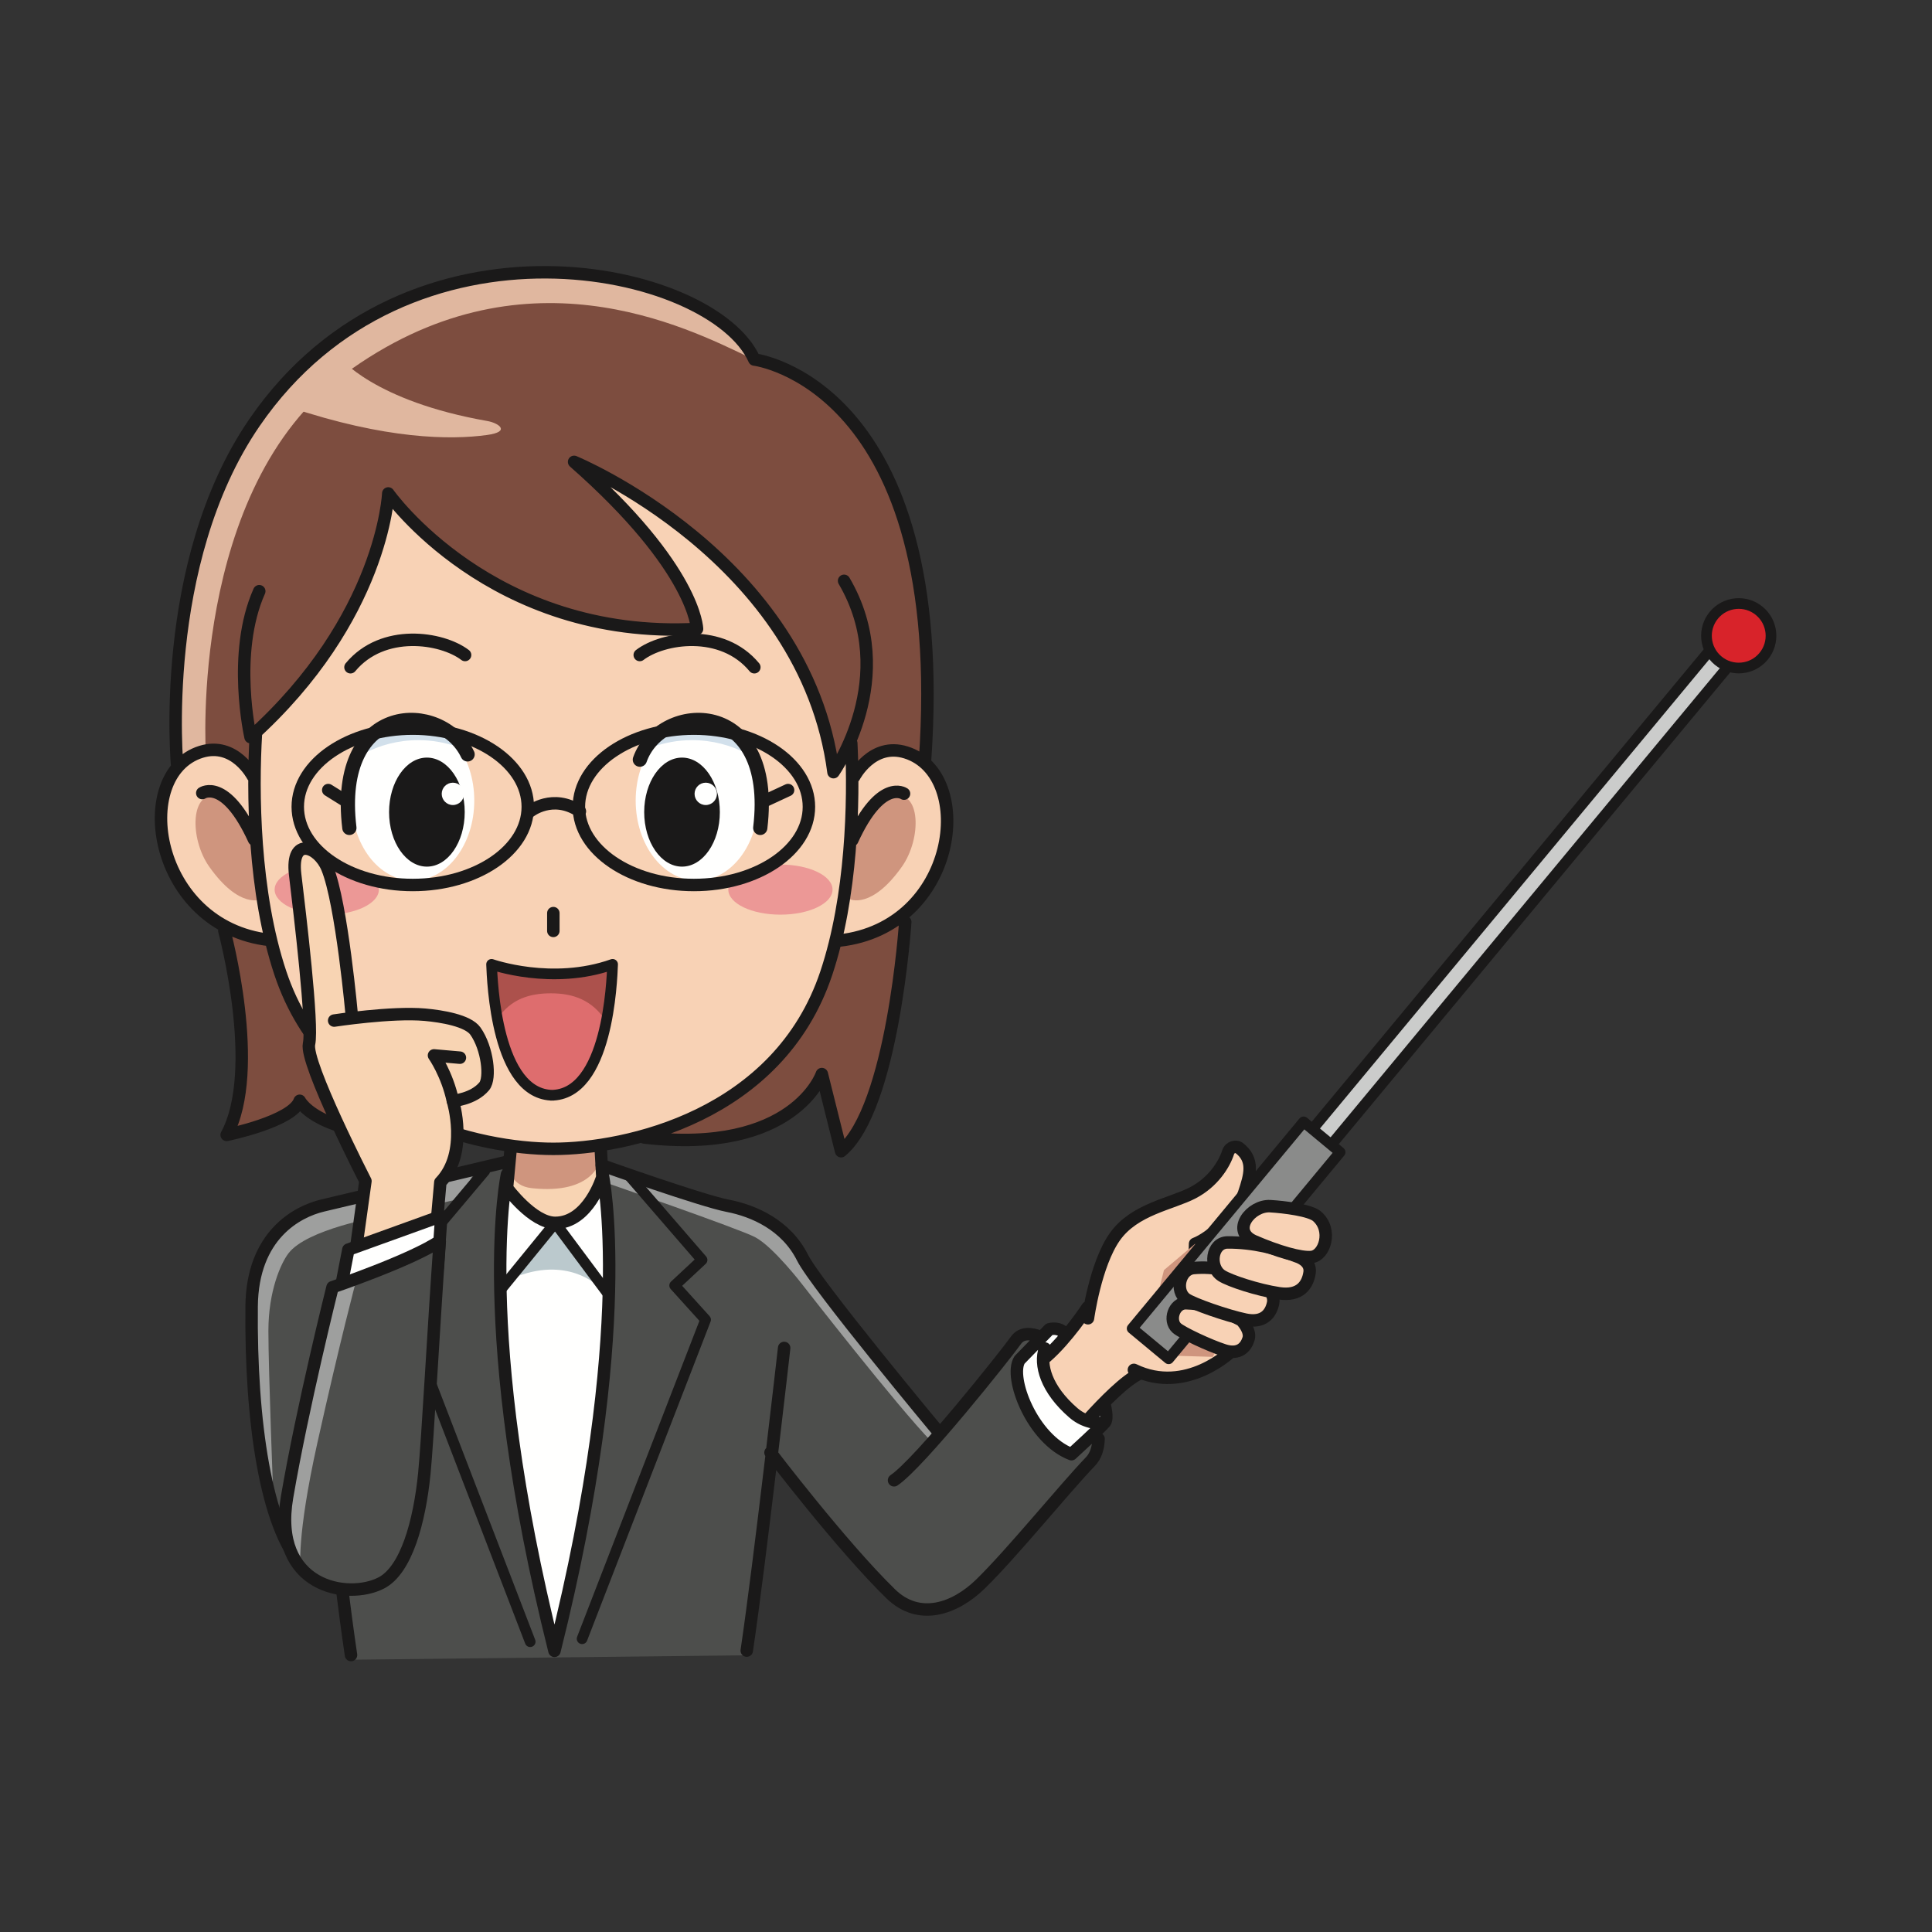 <svg:svg xmlns:svg="http://www.w3.org/2000/svg" height="1085.36" version="1.1" viewBox="-86.946 -148.271 1085.36 1085.36" width="1085.36" x="0" y="0">
  <svg:rect x="-86.946" y="-148.271" width="1085.36" height="1085.36" fill="#333333" stroke="none"/>
  <svg:g id="Layer_1">
    <svg:g>
      <svg:path d="M274.95,490.75 C359.325,500.545 374.745,455.125 374.745,455.125 L385.575,498.455 C414.74,474.285 421.605,369.695 421.605,369.695 L433.07,276.095 C447.86,64.22 336.825,53.7 336.825,53.7 C313.385,1.2 142.135,-36.3 56.015,89.12 C1.59,168.38 11.56,279.16 11.56,279.16 L39.09,374.695 C39.09,374.695 60.195,452.625 40.385,489.285 C40.385,489.285 77.245,481.795 81.41,470.125 C81.41,470.125 93.06,494.285 168.065,489.285" fill="#7D4D3F" />
      <svg:path d="M336.825,53.7 C313.385,1.2 142.135,-36.3 56.015,89.12 C1.59,168.38 11.56,279.16 11.56,279.16 L28.7,274.95 C28.7,274.95 19.185,126.32 106.405,62.035 C206.245,-11.56 298.615,35.495 334.74,52.87 C335.575,52.87 336.825,53.7 336.825,53.7" fill="#E0B79F" />
    </svg:g>
    <svg:path d="M75.51,80.37 C130.09,98.69 166.335,98.895 186.655,96.1 C200.3,94.225 193.11,89.35 186.89,88.26 C122.935,77.05 103.855,52.495 103.855,52.495 L75.51,80.37" fill="#E0B79F" />
    <svg:path d="M82.035,733.945 C62.035,711.445 53.25,653.505 53.875,588.295 C54.26,548.055 79.625,535 93.655,531.62 L196.41,507.255 L250.615,508.975 C250.615,508.975 306.705,528.925 321.29,531.725 C335.88,534.54 354.12,542.46 363.37,560.905 C371.135,576.395 439.7,658.72 439.7,658.72 L442.09,657.95 C460.115,637.155 479.875,612.09 483.285,607.275 C486.54,602.685 492.125,603.455 496.795,605.29 C496.795,605.29 512.97,627.255 515.785,631.315 C518.595,635.38 529.665,662.695 529.665,662.695 C529.535,667.835 528.055,672.35 525.15,675.38 C510.16,691.005 480.785,727.255 463.305,744.245 C449.01,758.145 428.91,765.38 412.835,749.665 C384.92,722.38 345.37,670.38 345.37,670.38 L345.1,674.14 C340.825,707.315 335.685,757.02 332.035,781.63 L109.71,784.13 C107.09,766.49 104.28,734.87 101.74,715.34 L82.035,733.945" fill="#4D4E4C" />
    <svg:path d="M251.63,511.63 C251.63,511.63 269.96,597.9 224.545,779.15 C179.13,597.9 197.88,511.425 197.88,511.425 L251.63,511.63" fill="#FFFFFE" />
    <svg:path d="M201.09,502.625 L199.58,521.23 C199.58,521.23 211.9,538.33 224.725,538.33 C237.545,538.33 249.865,523.24 250.87,514.44 C251.875,505.645 250.115,499.36 250.115,499.36 L201.09,502.625" fill="#F8D4B3" />
    <svg:g>
      <svg:path d="M200.535,479.905 L249.68,479.905 L250.09,503.815 C250.09,503.815 246.455,522.965 211.74,519.215 C200.175,517.965 198.965,508.185 198.965,508.185 L200.535,479.905" fill="#CF957E" />
      <svg:path d="M55.075,287.64 C55.075,287.64 44.98,268.045 25.98,273.98 C-13.645,286.365 -0.935,372.26 64.54,379.67" fill="#F8D2B5" />
    </svg:g>
    <svg:path d="M392.905,287.97 C392.905,287.97 403.005,268.375 422.005,274.31 C461.63,286.695 451.1,372.59 384.595,380" fill="#F8D2B5" />
    <svg:path d="M59.74,356.915 L56.825,323.165 C56.825,323.165 48.61,302.235 35.99,299 C19.74,294.835 19.415,322.795 30.575,338.585 C47.655,362.75 59.74,356.915 59.74,356.915" fill="#CF957E" />
    <svg:path d="M390.575,356.915 L393.495,323.165 C393.495,323.165 401.705,302.235 414.325,299 C430.575,294.835 430.905,322.795 419.745,338.585 C402.665,362.75 390.575,356.915 390.575,356.915" fill="#CF957E" />
    <svg:path d="M533.555,640.76 C533.555,640.76 535.67,648.44 533.785,650.805 C531.905,653.17 514.965,668.67 514.965,668.67 C492.93,660.195 479.65,625.43 485.815,615.69 L502.55,598.495 C502.55,598.495 508.185,596.7 511.835,601.435 L533.555,640.76" fill="#FFFFFE" />
    <svg:path d="M611.945,522.04 C615.315,511.92 617.97,503.215 608.975,496.475 C607.695,495.5 604.025,495.865 603.01,499.01 C600.785,505.97 594.52,515.855 583.295,521.755 C571.155,528.145 550.32,530.915 539.28,546.615 C532.895,555.695 528.83,569.825 526.565,579.96 L524.01,586.21 C524.01,586.21 515,600.41 504.13,610.995 L498.95,612.75 C498.445,622.96 503.865,634.9 516.11,645.48 C518.125,647.225 520.2,648.435 522.14,649.275 L524.37,649.125 C533.135,639.42 545.315,627.02 553.255,623.415 L557.16,624.05 C583.62,631.795 605.08,610.64 605.08,610.64" fill="#F8D2B5" />
    <svg:path d="M194.725,572.81 C194.725,572.81 219.745,541.765 223.91,541.585 C228.07,541.41 247.18,572.81 247.18,572.81 C247.18,572.81 227.655,555.165 194.725,572.81" fill="#BBC9CD" />
    <svg:path d="M390.86,267.45 C386.115,278.685 381.295,285.525 381.295,285.525 C365.575,164.695 235.575,111.2 235.575,111.2 C304.055,171.41 304.635,205.055 304.635,205.055 C189.01,211.305 131.17,128.935 131.17,128.935 C131.17,128.935 130.565,143.255 123.025,165.125 C114.13,190.92 95.52,227.225 56.925,262.93 C56.865,263.48 56.835,263.785 56.835,263.785 C54.87,296.37 55.39,353 70.575,398.445 C97.45,478.895 183.2,497.13 223.91,497.13 C264.615,497.13 350.37,478.895 377.245,398.445 C391.61,355.445 397.89,301.815 391.28,269.26 C391.16,268.655 390.99,268.05 390.86,267.45" fill="#F8D2B5" />
    <svg:path d="M179.495,301.47 C179.495,326.3 164.065,346.425 145.035,346.425 C126,346.425 110.565,326.3 110.565,301.47 C110.565,276.64 126,256.51 145.035,256.51 C164.065,256.51 179.495,276.64 179.495,301.47" fill="#FFFFFE" />
    <svg:path d="M339.1,301.47 C339.1,326.3 323.67,346.425 304.635,346.425 C285.605,346.425 270.17,326.3 270.17,301.47 C270.17,276.64 285.605,256.51 304.635,256.51 C323.67,256.51 339.1,276.64 339.1,301.47" fill="#FFFFFE" />
    <svg:path d="M174.125,307.96 C174.125,324.87 164.61,338.585 152.875,338.585 C141.14,338.585 131.625,324.87 131.625,307.96 C131.625,291.045 141.14,277.335 152.875,277.335 C164.61,277.335 174.125,291.045 174.125,307.96" fill="#1A1919" />
    <svg:path d="M274.95,307.96 C274.95,324.87 284.46,338.585 296.2,338.585 C307.935,338.585 317.45,324.87 317.45,307.96 C317.45,291.045 307.935,277.335 296.2,277.335 C284.46,277.335 274.95,291.045 274.95,307.96" fill="#1A1919" />
    <svg:path d="M125.89,351.49 C125.89,359.26 112.78,365.565 96.615,365.565 C80.445,365.565 67.335,359.26 67.335,351.49 C67.335,343.715 80.445,337.415 96.615,337.415 C112.78,337.415 125.89,343.715 125.89,351.49" fill="#EC9896" />
    <svg:path d="M380.76,351.49 C380.76,359.26 367.65,365.565 351.48,365.565 C335.31,365.565 322.205,359.26 322.205,351.49 C322.205,343.715 335.31,337.415 351.48,337.415 C367.65,337.415 380.76,343.715 380.76,351.49" fill="#EC9896" />
    <svg:path d="M173.75,297.7 C173.75,301.17 170.94,303.98 167.475,303.98 C164.01,303.98 161.2,301.17 161.2,297.7 C161.2,294.235 164.01,291.425 167.475,291.425 C170.94,291.425 173.75,294.235 173.75,297.7" fill="#FFFFFE" />
    <svg:path d="M315.81,297.7 C315.81,301.17 312.995,303.98 309.53,303.98 C306.06,303.98 303.25,301.17 303.25,297.7 C303.25,294.235 306.06,291.425 309.53,291.425 C312.995,291.425 315.81,294.235 315.81,297.7" fill="#FFFFFE" />
    <svg:path d="M148.07,267.525 C156.055,267.525 163.665,268.975 170.685,271.515 C164.37,262.33 155.235,256.51 145.035,256.51 C133.515,256.51 123.345,263.91 117.085,275.235 C126.225,270.355 136.78,267.525 148.07,267.525" fill="#D2E0EB" />
    <svg:path d="M301.82,267.525 C293.835,267.525 286.23,268.975 279.21,271.515 C285.52,262.33 294.655,256.51 304.855,256.51 C316.38,256.51 326.545,263.91 332.805,275.235 C323.67,270.355 313.11,267.525 301.82,267.525" fill="#D2E0EB" />
    <svg:path d="M55.86,626.59 C55.86,626.59 53.82,597.75 53.82,580.875 C53.82,564 61.32,552.75 71.32,540.875 C81.32,529 103.195,525.875 103.195,525.875 L180.07,509.625 L171.32,525.25 L126.32,535.25 C126.32,535.25 85.5,542.135 75.07,555.875 C70.865,561.41 63.835,576.885 63.835,599.395 C63.835,621.905 66.65,694.115 66.65,694.115 C66.65,694.115 57.27,663.17 56.8,657.54 C56.33,651.915 55.86,626.59 55.86,626.59" fill="#9E9F9E" />
    <svg:path d="M343.44,536.805 C338.755,533.055 252.81,508.42 252.81,508.42 L254.215,516.395 C254.215,516.395 328.065,541.965 337.15,546.69 C347.395,552.01 363.65,573.185 363.65,573.185 C363.65,573.185 417.1,641.915 436.415,661.67 L441.805,655.38 L367.245,564.65 C367.245,564.65 353.315,542.645 351.07,541.295 C348.83,539.95 343.44,536.805 343.44,536.805" fill="#9E9F9E" />
    <svg:path d="M174.325,219.695 C161.2,209.695 128.075,204.695 109.95,226.57" fill-opacity="0" stroke="#1A1919" stroke-linecap="round" stroke-linejoin="round" stroke-width="7" />
    <svg:path d="M175.735,275.53 C161.265,245.04 100.67,244.905 109.325,316.825" fill-opacity="0" stroke="#1A1919" stroke-linecap="round" stroke-linejoin="round" stroke-width="8" />
    <svg:path d="M272.45,219.695 C285.575,209.695 318.7,204.695 336.825,226.57" fill-opacity="0" stroke="#1A1919" stroke-linecap="round" stroke-linejoin="round" stroke-width="7" />
    <svg:path d="M272.52,278.485 C284.345,245.115 349.08,242.655 340.155,316.825" fill-opacity="0" stroke="#1A1919" stroke-linecap="round" stroke-linejoin="round" stroke-width="8" />
    <svg:g>
      <svg:path d="M97.45,295.575 L108.48,302.45 M340.995,302.45 L355.78,295.575 M223.91,374.695 L223.91,364.695 M524.37,649.125 C533.135,639.42 545.315,627.02 553.255,623.415 M524.01,586.21 C524.01,586.21 512.57,603.685 500.695,614 M497.33,602.66 C492.665,600.825 487.075,600.055 483.82,604.645 C478.28,612.475 429.565,673.775 415.305,683.33 M530.205,660.065 C530.07,665.205 528.59,669.72 525.685,672.75 C510.695,688.375 481.32,724.625 463.84,741.62 C449.55,755.515 429.445,762.75 413.37,747.035 C385.455,719.75 345.905,667.75 345.905,667.75 M251.15,506.345 C251.15,506.345 307.245,526.295 321.83,529.1 C336.42,531.91 354.655,539.835 363.91,558.28 C371.675,573.765 440.235,656.085 440.235,656.085 M93.85,645.175 C93.85,645.175 102.815,731.425 110.245,781.5 M353.575,608.985 C353.575,608.985 340.005,728.925 332.57,779 M556.7,590.51 C556.7,590.51 584.53,578.25 584.415,550.485 C593.39,547.11 608.105,533.62 611.945,522.04 C615.315,511.92 617.97,503.215 608.975,496.475 C607.695,495.5 604.025,495.865 603.01,499.01 C600.785,505.97 594.52,515.855 583.295,521.755 C571.155,528.145 550.32,530.915 539.28,546.615 C528.38,562.115 524.26,592.305 524.26,592.305 M605.08,610.64 C605.08,610.64 579.665,635.69 550.05,621.295 M196.945,504.625 L94.19,528.995 C80.165,532.37 54.795,545.425 54.41,585.665 C53.785,650.875 62.57,708.815 82.57,731.315 M533.555,640.76 C533.555,640.76 535.67,648.44 533.785,650.805 C531.905,653.17 514.965,668.67 514.965,668.67 C492.93,660.195 479.65,625.43 485.815,615.69 L502.55,598.495 C502.55,598.495 508.185,596.7 511.835,601.435 M531.53,651.105 C531.53,651.105 523.47,651.835 516.11,645.48 C500.715,632.185 496.945,618.375 500.07,609.31" fill-opacity="0" stroke="#1A1919" stroke-linecap="round" stroke-linejoin="round" stroke-width="7" />
      <svg:path d="M265.55,511.09 L307.46,559.54 L292.07,573.895 L309.435,593.105 L240.07,772.335 M185.37,509.54 L143.29,559.54 L158.68,573.895 L141.31,593.105 L210.905,774" fill-opacity="0" stroke="#1A1919" stroke-linecap="round" stroke-linejoin="round" stroke-width="6" />
      <svg:path d="M200.07,495.665 L197.88,519.13 C197.88,519.13 212.255,538.71 224.96,538.71 C243.71,538.71 251.435,512.975 251.435,512.975 L250.485,496.085 M197.88,511.425 C197.88,511.425 179.13,597.9 224.545,779.15 M251.63,511.63 C251.63,511.63 269.96,597.9 224.545,779.15" fill-opacity="0" stroke="#1A1919" stroke-linecap="round" stroke-linejoin="round" stroke-width="7" />
      <svg:path d="M195.375,574.96 L224.96,538.71 L254.75,578.71" fill-opacity="0" stroke="#1A1919" stroke-linecap="round" stroke-linejoin="round" stroke-width="6" />
      <svg:path d="M55.075,287.76 C55.075,287.76 44.98,268.165 25.98,274.1 C-13.645,286.485 -0.94,372.38 64.54,379.79 M26.685,297.255 C26.685,297.255 39.755,288.35 55.785,323.385 M56.835,263.785 C54.87,296.37 55.39,353 70.575,398.445 C97.45,478.895 183.2,497.13 223.91,497.13 C264.615,497.13 350.37,478.895 377.245,398.445 C391.61,355.445 392.855,302.445 391.28,269.26 M392.905,288.085 C392.905,288.085 403.005,268.49 422.005,274.43 C461.63,286.815 451.1,372.71 384.595,380.12 M420.915,297.585 C420.915,297.585 407.86,288.68 391.825,323.71 M387.245,178.025 C419.01,232.195 381.295,285.525 381.295,285.525 C365.575,164.695 235.575,111.2 235.575,111.2 C304.055,171.41 304.635,205.055 304.635,205.055 C189.01,211.305 131.17,128.935 131.17,128.935 C131.17,128.935 128.21,198.955 53.805,265.83 C53.805,265.83 43.075,218.87 58.7,183.86 M12.655,282.965 C12.655,282.965 1.59,168.38 56.015,89.12 C142.135,-36.3 313.385,1.2 336.825,53.7 C336.825,53.7 447.505,67.135 432.715,279.01 M39.09,374.695 C39.09,374.695 60.195,452.625 40.385,489.285 C40.385,489.285 77.245,481.795 81.41,470.125 C81.41,470.125 93.06,494.285 168.065,489.285 M421.605,369.695 C421.605,369.695 414.74,474.285 385.575,498.455 L374.745,455.125 C374.745,455.125 359.325,500.545 274.95,490.75" fill-opacity="0" stroke="#1A1919" stroke-linecap="round" stroke-linejoin="round" stroke-width="7" />
    </svg:g>
    <svg:path d="M584.415,550.485 L566.945,565.25 L560.695,590.25 L573.82,613.375 L594.445,614 L607.57,584 L584.415,550.485" fill="#CF957E" />
    <svg:path d="M896.665,210.77 L602.395,565.42 L591.825,556.645 L886.095,202 L896.665,210.77" fill="#CBCCCB" />
    <svg:path d="M896.665,210.77 L602.395,565.42 L591.825,556.645 L886.095,202 L896.665,210.77 z" fill-opacity="0" stroke="#1A1919" stroke-linecap="round" stroke-linejoin="round" stroke-width="6" />
    <svg:path d="M209.55,304.98 C209.55,329.235 180.625,348.9 144.945,348.9 C109.26,348.9 80.335,329.235 80.335,304.98 C80.335,280.72 109.26,261.055 144.945,261.055 C180.625,261.055 209.55,280.72 209.55,304.98 z M238.265,304.98 C238.265,329.235 267.19,348.9 302.875,348.9 C338.555,348.9 367.485,329.235 367.485,304.98 C367.485,280.72 338.555,261.055 302.875,261.055 C267.19,261.055 238.265,280.72 238.265,304.98 z" fill-opacity="0" stroke="#1A1919" stroke-linecap="round" stroke-linejoin="round" stroke-width="7" />
    <svg:path d="M100.775,425.065 C100.775,425.065 133.085,420.105 151.78,421.775 C161.145,422.62 175.915,425.025 180.125,430.97 C186.93,440.59 188.85,457.49 185.07,462.01 C178.95,469.325 167.46,470.175 167.46,470.175 C167.46,470.175 176.47,499.28 160.43,515.915 L157.64,547.335 L146.715,567.575 L109.565,578.21 L118.35,515.23 C118.35,515.23 84.26,448.775 86.655,438.17 C89.035,427.575 81.475,364.975 78.865,343.075 C76.26,321.16 91.905,327.3 96.885,339.35 C105.075,359.15 110.755,422.895 110.755,422.895" fill="#F8D4B3" />
    <svg:path d="M100.775,425.065 C100.775,425.065 133.085,420.105 151.78,421.775 C161.145,422.62 175.915,425.025 180.125,430.97 C186.93,440.59 188.85,457.49 185.07,462.01 C178.95,469.325 167.46,470.175 167.46,470.175 C167.46,470.175 176.47,499.28 160.43,515.915 L157.64,547.335 L146.715,567.575 L109.565,578.21 L118.35,515.23 C118.35,515.23 84.26,448.775 86.655,438.17 C89.035,427.575 81.475,364.975 78.865,343.075 C76.26,321.16 91.905,327.3 96.885,339.35 C105.075,359.15 110.755,422.895 110.755,422.895" fill-opacity="0" stroke="#1A1919" stroke-linecap="round" stroke-linejoin="round" stroke-width="7" />
    <svg:path d="M102.745,584.63 L108.76,553.74 L160.975,534.89 L158.965,563.77" fill="#FFFFFE" />
    <svg:path d="M102.745,584.63 L108.76,553.74 L160.975,534.89 L158.965,563.77 M167.46,470.175 C164.2,454.97 156.865,444.63 156.865,444.63 L171.42,445.91" fill-opacity="0" stroke="#1A1919" stroke-linecap="round" stroke-linejoin="round" stroke-width="7" />
    <svg:path d="M160.11,548.93 C156.625,597.545 153.33,660.455 151.44,679.425 C148.705,706.83 141.28,733.67 127.3,740.97 C108.38,750.84 65.685,743.345 74.32,692.81 C82.96,642.28 99.865,574.86 99.865,574.86 C99.865,574.86 144.445,559.655 160.11,548.93" fill="#4D4E4C" />
    <svg:path d="M113.195,570.875 L99.865,574.86 C99.865,574.86 71.32,691.5 72.57,704 C73.82,716.5 81.945,732.75 81.945,732.75 C81.945,732.75 79.445,715.875 91.32,662.435 C104.285,604.1 113.195,570.875 113.195,570.875" fill="#9E9F9E" />
    <svg:path d="M160.11,548.93 C156.625,597.545 153.33,660.455 151.44,679.425 C148.705,706.83 141.28,733.67 127.3,740.97 C108.38,750.84 65.685,743.345 74.32,692.81 C82.96,642.28 99.865,574.86 99.865,574.86 C99.865,574.86 144.445,559.655 160.11,548.93 z" fill-opacity="0" stroke="#1A1919" stroke-linecap="round" stroke-linejoin="round" stroke-width="7" />
    <svg:path d="M223.845,467.03 C191.875,467.03 189.595,402.97 189.215,393.485 C189.215,393.485 223.21,405.555 257.2,393.485 C256.82,402.97 254.535,467.03 222.58,467.03" fill="#DE6D6E" />
    <svg:path d="M222.58,409.755 C234.875,409.755 245.92,413.42 253.615,425.665 C256.53,411.165 257.045,397.48 257.2,393.485 C223.21,405.555 189.215,393.485 189.215,393.485 C189.37,397.345 189.84,410.215 192.485,424.135 C200.135,412.77 210.785,409.755 222.58,409.755" fill="#AC514C" />
    <svg:path d="M223.845,467.03 C191.875,467.03 189.595,402.97 189.215,393.485 C189.215,393.485 223.21,405.555 257.2,393.485 C256.82,402.97 254.535,467.03 222.58,467.03" fill-opacity="0" stroke="#1A1919" stroke-linecap="round" stroke-linejoin="round" stroke-width="6" />
    <svg:path d="M665.905,499 L569.585,615.075 L549.07,598.045 L645.39,481.97 L665.905,499" fill="#8A8B8A" />
    <svg:path d="M665.905,499 L569.585,615.075 L549.07,598.045 L645.39,481.97 L665.905,499 z" fill-opacity="0" stroke="#1A1919" stroke-linecap="round" stroke-linejoin="round" stroke-width="6" />
    <svg:path d="M901.415,194.945 C909.12,201.335 910.185,212.765 903.785,220.47 C897.4,228.17 885.97,229.23 878.265,222.84 C870.565,216.45 869.5,205.02 875.89,197.32 C882.285,189.615 893.71,188.555 901.415,194.945" fill="#D8232A" />
    <svg:path d="M901.415,194.945 C909.12,201.335 910.185,212.765 903.785,220.47 C897.4,228.17 885.97,229.23 878.265,222.84 C870.565,216.45 869.5,205.02 875.89,197.32 C882.285,189.615 893.71,188.555 901.415,194.945 z" fill-opacity="0" stroke="#1A1919" stroke-linecap="round" stroke-linejoin="round" stroke-width="6" />
    <svg:path d="M610.42,593.46 C610.42,593.46 615.96,599.1 614.455,603.925 C612.94,608.75 609.095,612.955 600.775,610.31 C592.455,607.67 577.085,600.425 574.165,597.83 C569.375,593.58 572.59,583.76 579.21,583.855 C588.29,583.99 598.355,586.84 610.42,593.46" fill="#F8D2B5" />
    <svg:path d="M610.42,593.46 C610.42,593.46 615.96,599.1 614.455,603.925 C612.94,608.75 609.095,612.955 600.775,610.31 C592.455,607.67 577.085,600.425 574.165,597.83 C569.375,593.58 572.59,583.76 579.21,583.855 C588.29,583.99 598.355,586.84 610.42,593.46 z" fill-opacity="0" stroke="#1A1919" stroke-linecap="round" stroke-linejoin="round" stroke-width="7" />
    <svg:path d="M622.16,571.685 C622.16,571.685 629.475,577.745 628.275,583.7 C627.065,589.665 622.98,595.18 612.695,593.055 C602.415,590.925 583.13,584.19 579.32,581.455 C573.06,576.955 575.675,564.81 583.61,564.095 C594.49,563.12 606.89,565.27 622.16,571.685" fill="#F8D2B5" />
    <svg:path d="M622.16,571.685 C622.16,571.685 629.475,577.745 628.275,583.7 C627.065,589.665 622.98,595.18 612.695,593.055 C602.415,590.925 583.13,584.19 579.32,581.455 C573.06,576.955 575.675,564.81 583.61,564.095 C594.49,563.12 606.89,565.27 622.16,571.685 z" fill-opacity="0" stroke="#1A1919" stroke-linecap="round" stroke-linejoin="round" stroke-width="7" />
    <svg:path d="M641.475,557.535 C641.475,557.535 649.75,559.775 648.745,566.645 C647.735,573.51 643.43,580.045 631.585,578.26 C619.75,576.485 603.91,571.275 599.395,568.395 C591.985,563.66 593.645,549.76 602.725,549.705 C616.945,549.625 630.51,553 641.475,557.535" fill="#F8D2B5" />
    <svg:path d="M641.475,557.535 C641.475,557.535 649.75,559.775 648.745,566.645 C647.735,573.51 643.43,580.045 631.585,578.26 C619.75,576.485 603.91,571.275 599.395,568.395 C591.985,563.66 593.645,549.76 602.725,549.705 C616.945,549.625 630.51,553 641.475,557.535 z" fill-opacity="0" stroke="#1A1919" stroke-linecap="round" stroke-linejoin="round" stroke-width="7" />
    <svg:path d="M652.985,535.045 C649.025,531.57 634.425,529.795 626.64,529.335 C615.77,528.69 604.305,543.225 617.595,549.005 C630.9,554.785 643.9,558.535 649.865,557.885 C657.25,557.085 661.82,542.785 652.985,535.045" fill="#F8D2B5" />
    <svg:path d="M652.985,535.045 C649.025,531.57 634.425,529.795 626.64,529.335 C615.77,528.69 604.305,543.225 617.595,549.005 C630.9,554.785 643.9,558.535 649.865,557.885 C657.25,557.085 661.82,542.785 652.985,535.045 z M210.825,307.525 C210.825,307.525 223.55,297.345 238.83,307.525" fill-opacity="0" stroke="#1A1919" stroke-linecap="round" stroke-linejoin="round" stroke-width="7" />
  </svg:g>
</svg:svg>